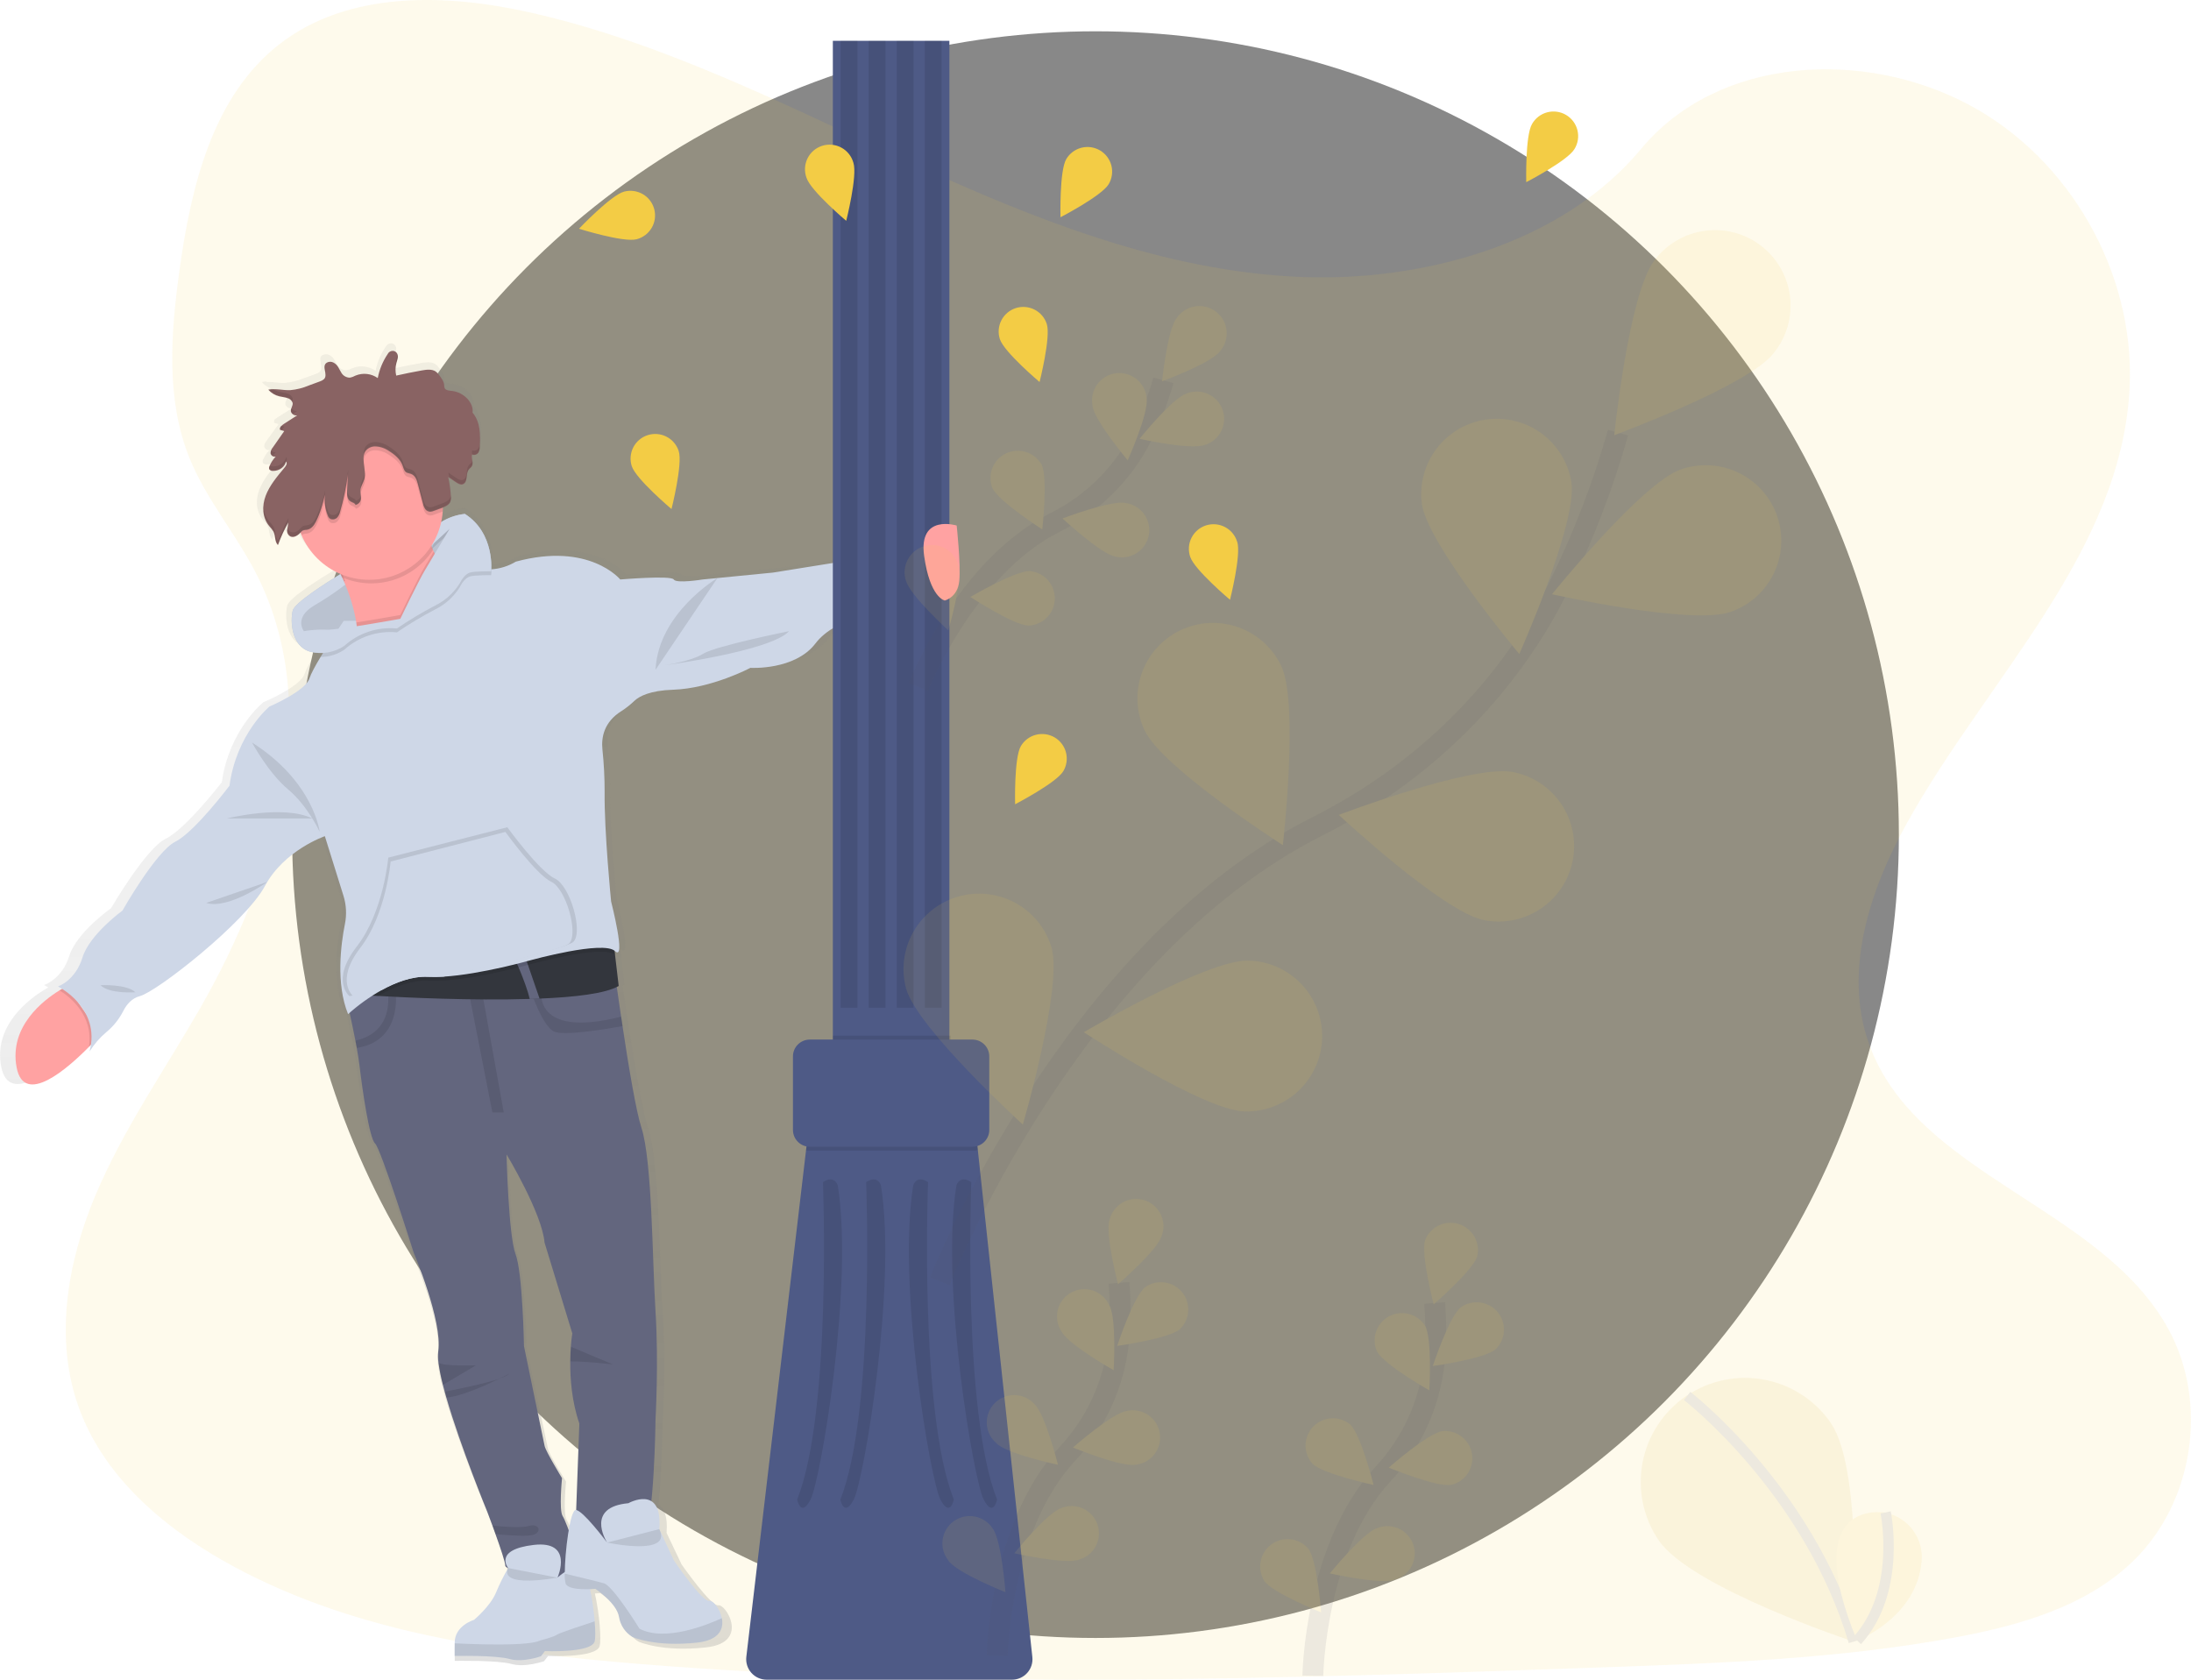 <svg width="210" height="161" viewBox="0 0 210 161" fill="none" xmlns="http://www.w3.org/2000/svg">
<circle cx="105" cy="80" r="77" fill="#888888"/>
<g clip-path="url(#clip0_772_237)">
<path opacity="0.1" d="M124.656 26.545C111.598 26.009 99.161 21.031 87.285 15.584C75.409 10.137 63.638 4.101 50.899 1.215C42.701 -0.641 33.327 -0.902 26.716 4.287C20.36 9.283 18.306 17.905 17.202 25.906C16.371 31.925 15.883 38.261 18.159 43.895C19.739 47.807 22.545 51.097 24.486 54.844C31.239 67.883 26.465 83.961 19.149 96.694C15.719 102.665 11.735 108.364 9.085 114.722C6.436 121.079 5.212 128.364 7.53 134.848C9.826 141.276 15.3 146.105 21.23 149.501C33.273 156.399 47.459 158.365 61.302 159.491C91.934 161.965 122.731 160.901 153.446 159.822C164.811 159.419 176.229 159.016 187.41 156.945C193.621 155.793 200.031 153.963 204.538 149.546C210.262 143.939 211.681 134.437 207.845 127.415C201.413 115.622 183.633 112.693 179.132 100.036C176.658 93.07 179.199 85.311 182.796 78.85C190.51 64.991 203.443 52.831 204.123 36.99C204.591 26.111 198.374 15.213 188.762 10.066C178.688 4.67 164.716 5.348 157.287 14.28C149.636 23.479 136.187 27.018 124.656 26.545Z" fill="#F3CC45"/>
<path d="M85.929 52.686L75.179 54.368L69.671 54.892L68.202 55.033C68.202 55.033 65.579 55.448 65.323 55.033C65.067 54.618 60.013 55.033 60.013 55.033C60.013 55.033 56.942 51.379 49.646 53.309C48.909 53.744 48.079 53.998 47.225 54.05C47.224 54.035 47.224 54.02 47.225 54.006C47.251 53.166 47.146 50.269 44.586 48.684C43.858 48.759 43.151 48.975 42.506 49.32L42.447 49.352L42.274 49.453L42.251 49.477C42.327 49.146 42.378 48.809 42.405 48.47C42.405 48.343 42.405 48.216 42.419 48.089C42.712 48.008 42.97 47.829 43.147 47.582C43.22 47.435 43.252 47.271 43.238 47.108C43.238 47.05 43.238 46.989 43.238 46.931C43.237 46.918 43.237 46.905 43.238 46.893C43.238 46.893 43.238 46.893 43.238 46.905C43.196 46.308 43.108 45.715 42.976 45.132L43.767 45.656C43.956 45.781 44.194 45.914 44.42 45.843C44.493 45.817 44.559 45.775 44.612 45.719C44.665 45.664 44.705 45.596 44.727 45.523C44.868 45.14 44.765 44.683 45.064 44.367C45.135 44.292 45.223 44.232 45.284 44.153C45.366 44.045 45.406 43.911 45.395 43.776C45.396 43.698 45.389 43.62 45.377 43.543V43.559C45.324 43.361 45.316 43.155 45.352 42.954C45.458 42.995 45.574 43.001 45.683 42.971C45.792 42.941 45.889 42.877 45.958 42.787C46.066 42.617 46.12 42.418 46.111 42.217C46.129 41.877 46.143 41.528 46.135 41.182C46.136 41.175 46.136 41.168 46.135 41.161C46.115 40.342 45.96 39.534 45.395 38.879C45.542 37.94 44.519 36.917 43.377 36.788C43.097 36.758 42.752 36.742 42.627 36.53C42.584 36.43 42.566 36.321 42.572 36.212C42.544 35.855 42.298 35.539 42.062 35.239C41.966 35.108 41.85 34.992 41.719 34.897C41.343 34.655 40.811 34.719 40.347 34.802C39.497 34.951 38.652 35.117 37.813 35.301C37.712 34.896 37.718 34.471 37.831 34.069C37.909 33.867 37.956 33.655 37.972 33.44C37.976 33.372 37.968 33.304 37.95 33.239V33.265C37.938 33.231 37.925 33.198 37.909 33.166C37.869 33.093 37.811 33.03 37.741 32.984C37.67 32.938 37.59 32.911 37.506 32.904C37.396 32.901 37.288 32.929 37.194 32.985C37.101 33.042 37.025 33.124 36.977 33.222C36.497 33.92 36.164 34.709 35.999 35.539C35.679 35.316 35.308 35.176 34.92 35.133C34.532 35.089 34.139 35.143 33.777 35.289C33.595 35.387 33.398 35.455 33.194 35.491C33.025 35.491 32.858 35.447 32.71 35.364C32.562 35.28 32.439 35.159 32.353 35.013C32.121 34.669 32.018 34.258 31.57 34.03C31.47 33.979 31.359 33.953 31.247 33.953C31.135 33.953 31.024 33.979 30.924 34.03C30.872 34.058 30.826 34.095 30.788 34.141C30.751 34.187 30.723 34.24 30.706 34.296C30.707 34.286 30.707 34.276 30.706 34.266C30.703 34.295 30.703 34.325 30.706 34.355C30.706 34.367 30.706 34.379 30.706 34.391C30.706 34.403 30.706 34.421 30.706 34.435C30.69 34.824 30.963 35.328 30.654 35.634C30.53 35.737 30.386 35.813 30.23 35.857L29.133 36.25C28.547 36.493 27.927 36.645 27.295 36.702C26.72 36.722 26.139 36.595 25.572 36.609C25.545 36.595 25.519 36.58 25.495 36.562C25.368 36.569 25.242 36.584 25.118 36.607C25.13 36.623 25.143 36.637 25.158 36.651H25.118C25.407 36.972 25.788 37.196 26.209 37.292C26.469 37.356 26.744 37.376 26.996 37.457C27.248 37.538 27.488 37.699 27.533 37.92C27.537 38.106 27.493 38.289 27.404 38.452L27.393 38.436C27.367 38.508 27.354 38.583 27.355 38.66C27.35 38.696 27.35 38.732 27.355 38.768C27.399 38.895 27.488 39.002 27.605 39.068C27.722 39.134 27.859 39.156 27.991 39.129L26.693 39.945C26.597 40.003 26.506 40.07 26.423 40.146L26.387 40.136C26.35 40.172 26.321 40.216 26.301 40.263C26.282 40.311 26.273 40.363 26.274 40.414C26.27 40.454 26.274 40.494 26.288 40.531L26.706 40.65L25.566 42.225C25.496 42.317 25.435 42.414 25.384 42.517L25.372 42.497C25.346 42.561 25.332 42.63 25.331 42.699C25.327 42.733 25.327 42.767 25.331 42.801C25.341 42.858 25.363 42.912 25.395 42.959C25.428 43.007 25.47 43.047 25.519 43.077C25.568 43.107 25.623 43.126 25.68 43.133C25.737 43.14 25.795 43.135 25.85 43.118C25.6 43.368 25.399 43.662 25.257 43.986L25.239 43.974L25.221 44.016C25.192 44.079 25.178 44.148 25.178 44.218C25.17 44.27 25.18 44.325 25.208 44.371C25.26 44.424 25.323 44.465 25.393 44.489C25.463 44.513 25.538 44.52 25.612 44.51C26.217 44.51 26.78 44.097 26.875 43.603C27.061 43.804 26.861 44.044 26.685 44.252C25.971 45.086 25.245 45.934 24.869 46.907C24.738 47.24 24.657 47.592 24.631 47.95C24.631 47.95 24.631 47.934 24.631 47.926C24.631 47.952 24.631 47.978 24.631 48.005C24.581 48.673 24.792 49.334 25.221 49.85C25.379 50.01 25.521 50.187 25.644 50.376C25.87 50.795 25.741 51.333 26.092 51.687C26.375 50.933 26.718 50.203 27.117 49.503C27.111 49.693 27.082 49.881 27.032 50.063V50.047C27.032 50.096 27.016 50.142 27.012 50.188C27.01 50.223 27.01 50.257 27.012 50.291C27.003 50.413 27.032 50.534 27.096 50.637C27.161 50.741 27.256 50.821 27.369 50.867C27.726 50.994 28.096 50.736 28.338 50.478C28.372 50.567 28.406 50.654 28.445 50.74C29.196 52.408 30.553 53.729 32.242 54.437L32.274 54.503C30.912 55.309 27.747 57.269 27.541 58.021C27.276 58.98 27.371 61.502 29.268 62.013C29.678 62.125 30.104 62.17 30.529 62.146C30.448 62.273 30.369 62.402 30.293 62.527C29.768 63.377 29.328 64.165 29.195 64.588C28.812 65.823 25.229 67.317 25.229 67.317C25.229 67.317 21.964 69.936 21.262 74.972C21.262 74.972 17.806 79.457 15.887 80.391C13.968 81.326 10.641 87.055 10.641 87.055C10.641 87.055 7.346 89.364 6.646 91.614C5.946 93.864 4.225 94.418 4.225 94.418C4.225 94.418 4.382 94.495 4.628 94.648C4.55 94.69 4.467 94.738 4.374 94.795C2.809 95.725 -0.648 98.274 0.117 102.248C0.86 106.076 5.193 102.351 7.3 100.268L7.489 100.079C7.457 100.293 7.413 100.506 7.356 100.715C7.812 100.005 8.377 99.371 9.031 98.838C9.735 98.27 10.312 97.563 10.728 96.761C11.047 96.156 11.557 95.552 12.342 95.351C14.069 94.915 22.834 88.189 24.756 84.7C26.679 81.211 30.706 79.865 30.706 79.865L32.555 85.637C32.837 86.519 32.886 87.459 32.698 88.367C32.294 90.333 31.788 94.132 33.011 97.087C33.011 97.087 33.067 97.035 33.17 96.948C33.337 97.698 33.551 98.683 33.745 99.651C33.791 99.889 33.836 100.127 33.878 100.361C34.001 101.019 34.104 101.638 34.163 102.131C34.419 104.251 35.123 109.109 35.698 109.607C36.273 110.105 39.532 120.195 39.532 120.195C39.532 120.195 42.411 126.798 41.965 129.725C41.924 130.084 41.93 130.446 41.983 130.803C42.082 131.531 42.229 132.252 42.423 132.961C42.479 133.174 42.536 133.392 42.6 133.613C42.653 133.805 42.709 134 42.766 134.196C44.16 138.919 46.827 145.235 46.827 145.235C46.827 145.235 47.049 145.809 47.338 146.576C47.433 146.834 47.54 147.114 47.642 147.402C48.117 148.692 48.617 150.138 48.617 150.466C48.617 150.541 48.718 150.623 48.894 150.708C48.437 151.467 48.032 152.255 47.683 153.069C47.122 154.391 45.508 155.7 45.508 155.7C45.508 155.7 43.587 156.244 43.587 157.916V159.193C43.587 159.193 47.667 159.114 49.011 159.489C50.354 159.864 52.146 159.223 52.146 159.223L52.529 158.728C52.529 158.728 57.184 158.929 57.472 157.775C57.557 157.436 57.553 156.715 57.485 155.855C57.397 154.806 57.242 153.764 57.02 152.735C57.327 152.723 57.537 152.702 57.537 152.702C57.537 152.702 59.666 154.072 59.888 155.428C59.956 155.826 60.11 156.205 60.339 156.539C60.568 156.872 60.867 157.151 61.215 157.358C61.215 157.358 63.425 158.365 67.662 157.904C69.881 157.668 70.299 156.54 70.095 155.537C69.909 154.618 69.199 153.804 68.862 153.871C68.16 154.012 65.327 149.947 65.327 149.947L63.889 146.925C64.018 145.313 63.638 144.55 63.106 144.226C63.471 140.827 63.519 136.272 63.519 136.272C63.519 136.272 63.84 130.791 63.519 125.87C63.199 120.948 63.199 111.295 62.107 108.056C61.603 106.549 60.872 102.329 60.239 98.247C60.19 97.941 60.142 97.643 60.097 97.335C59.944 96.342 59.801 95.371 59.668 94.46C59.73 94.43 59.795 94.4 59.851 94.368L59.508 91.378L59.46 90.965C59.472 90.977 59.488 90.985 59.5 90.995C60.652 92.053 59.117 86.199 59.117 86.199C59.117 86.199 58.425 79.467 58.471 75.595C58.476 74.217 58.402 72.841 58.251 71.471C58.134 70.319 58.407 68.822 60.15 67.769C60.608 67.48 61.038 67.149 61.433 66.779C61.919 66.338 62.981 65.772 65.267 65.706C69.1 65.583 72.934 63.589 72.934 63.589C72.934 63.589 77.35 63.838 79.39 61.222C81.43 58.605 86.557 57.984 86.557 57.984L85.929 52.686ZM6.878 96.882L6.311 96.088C6.522 96.336 6.711 96.602 6.878 96.882ZM55.134 129.284C55.102 129.687 55.078 130.161 55.074 130.694C55.057 132.362 55.223 134.586 55.975 136.712L55.655 145.082H55.628C55.358 145.053 55.106 145.908 54.91 147.034C54.75 146.569 54.552 146.118 54.317 145.686C53.934 145.126 54.254 142.014 54.254 142.014C54.254 142.014 52.652 139.459 52.527 138.897C52.402 138.335 50.477 129.242 50.477 129.242C50.477 129.242 50.35 122.143 49.646 120.338C48.942 118.533 48.75 110.683 48.75 110.683C48.75 110.683 52.269 116.349 52.527 119.216L55.277 127.999C55.277 127.999 55.193 128.478 55.134 129.284Z" fill="url(#paint0_linear_772_237)"/>
<path d="M62.831 136.013C62.831 136.013 62.726 145.978 61.675 147.334C60.624 148.69 55.126 147.396 55.126 147.396L55.529 136.444C54.801 134.341 54.64 132.137 54.658 130.485C54.658 129.957 54.684 129.478 54.714 129.089C54.773 128.283 54.854 127.808 54.854 127.808L52.196 119.109C51.948 116.269 48.55 110.648 48.55 110.648C48.55 110.648 48.736 118.422 49.416 120.211C50.096 122 50.223 129.032 50.223 129.032C50.223 129.032 52.077 138.041 52.2 138.597C52.324 139.153 53.869 141.681 53.869 141.681C53.869 141.681 53.56 144.765 53.931 145.321C54.303 145.877 55.846 150.196 55.475 150.998C55.104 151.8 48.431 150.688 48.431 150.072C48.431 149.747 47.947 148.313 47.489 147.036L47.195 146.218C46.916 145.458 46.7 144.89 46.7 144.89C46.7 144.89 44.126 138.633 42.78 133.954C42.724 133.752 42.671 133.567 42.619 133.38C42.558 133.158 42.502 132.943 42.449 132.731C42.263 132.029 42.12 131.316 42.023 130.596C41.973 130.242 41.967 129.883 42.005 129.528C42.437 126.627 39.657 120.088 39.657 120.088C39.657 120.088 36.505 110.093 35.948 109.599C35.391 109.105 34.712 104.295 34.465 102.196C34.409 101.704 34.31 101.092 34.191 100.441C34.151 100.21 34.106 99.974 34.062 99.736C33.684 97.792 33.221 95.78 33.221 95.78L40.151 91.213L58.38 89.239C58.38 89.239 58.889 93.139 59.529 97.438C59.573 97.736 59.619 98.042 59.666 98.342C60.271 102.383 60.983 106.565 61.469 108.056C62.519 111.265 62.519 120.828 62.829 125.701C63.14 130.574 62.831 136.013 62.831 136.013Z" fill="#63667E"/>
<path opacity="0.1" d="M44.901 94.938L47.195 106.632H48.284L46.105 94.531L44.901 94.938Z" fill="black"/>
<path opacity="0.1" d="M34.199 100.443C34.159 100.212 34.114 99.976 34.07 99.738C35.137 99.521 37.552 98.632 37.177 95.071H37.917C37.917 95.071 38.62 99.762 34.199 100.443Z" fill="black"/>
<path opacity="0.1" d="M59.674 98.35C58.29 98.604 53.964 99.347 53.058 98.856C51.978 98.27 50.911 95.093 50.911 95.093L51.9 94.938C51.9 94.938 51.028 99.597 59.536 97.446C59.581 97.744 59.627 98.046 59.674 98.35Z" fill="black"/>
<path d="M59.3 94.507C58.054 95.23 55.126 95.578 51.718 95.715C51.407 95.727 51.095 95.739 50.776 95.748C45.252 95.921 38.801 95.609 36.231 95.461C35.506 95.421 35.091 95.393 35.091 95.393L37.346 93.836L41.055 92.478L48.855 90.951L58.85 90.673L58.951 91.529L59.3 94.507Z" fill="#33363D"/>
<path d="M51.718 95.723C51.407 95.735 51.095 95.748 50.776 95.756C50.385 94.1 49.15 91.453 49.15 91.453L50.199 91.314L51.718 95.723Z" fill="#63667E"/>
<path d="M9.632 99.158C9.632 99.158 9.196 99.662 8.527 100.342C6.493 102.407 2.306 106.096 1.592 102.305C0.851 98.374 4.191 95.858 5.702 94.928C6.13 94.664 6.41 94.525 6.41 94.525L9.632 99.158Z" fill="#FFA2A2"/>
<path d="M47.08 54.759C47.08 54.759 44.717 53.279 44.277 53.418C43.837 53.557 44.277 55.543 44.277 55.543C43.707 56.628 42.806 57.505 41.705 58.045C40.442 58.704 39.219 59.437 38.043 60.24C37.132 60.152 36.213 60.254 35.344 60.541C34.475 60.828 33.676 61.293 32.998 61.907C32.525 62.225 31.988 62.439 31.425 62.535C30.862 62.631 30.285 62.606 29.732 62.462C27.9 61.955 27.809 59.457 28.063 58.508C28.265 57.763 31.32 55.829 32.635 55.023C32.998 54.801 33.228 54.666 33.228 54.666C33.228 54.666 39.164 54.465 40.504 51.937C40.916 51.156 41.531 50.499 42.284 50.035L42.318 50.017L42.487 49.916L42.542 49.886C43.166 49.543 43.852 49.328 44.56 49.254C47.459 51.103 47.08 54.759 47.08 54.759Z" fill="#CED7E7"/>
<path opacity="0.1" d="M47.08 54.759C47.08 54.759 44.717 53.279 44.277 53.418C43.837 53.557 44.277 55.543 44.277 55.543C43.707 56.628 42.806 57.505 41.705 58.045C40.442 58.704 39.219 59.437 38.043 60.24C37.132 60.152 36.213 60.254 35.344 60.541C34.475 60.828 33.676 61.293 32.998 61.907C32.525 62.225 31.988 62.439 31.425 62.535C30.862 62.631 30.285 62.606 29.732 62.462C27.9 61.955 27.809 59.457 28.063 58.508C28.265 57.763 31.32 55.829 32.635 55.023C32.998 54.801 33.228 54.666 33.228 54.666C33.228 54.666 39.164 54.465 40.504 51.937C40.916 51.156 41.531 50.499 42.284 50.035L42.318 50.017L42.487 49.916L42.542 49.886C43.166 49.543 43.852 49.328 44.56 49.254C47.459 51.103 47.08 54.759 47.08 54.759Z" fill="black"/>
<path opacity="0.1" d="M58.951 91.537C57.84 90.488 50.919 92.399 50.919 92.399C50.919 92.399 46.154 93.765 42.518 93.987C42.023 94.02 41.526 94.026 41.031 94.005C39.503 93.926 37.911 94.543 36.576 95.282L36.239 95.484C35.514 95.443 35.099 95.415 35.099 95.415L37.355 93.858L41.063 92.5L48.863 90.973L58.859 90.695L58.951 91.537Z" fill="black"/>
<path opacity="0.1" d="M8.527 100.342C8.989 97.268 6.6 95.482 5.702 94.928C6.13 94.664 6.41 94.525 6.41 94.525L9.638 99.158C9.638 99.158 9.196 99.662 8.527 100.342Z" fill="black"/>
<path d="M85.084 58.462C85.084 58.462 80.139 59.066 78.163 61.669C76.188 64.272 71.921 64.014 71.921 64.014C71.921 64.014 68.212 65.988 64.506 66.111C62.305 66.183 61.278 66.735 60.81 67.172C60.429 67.538 60.014 67.867 59.571 68.153C57.888 69.197 57.624 70.677 57.739 71.82C57.883 73.177 57.954 74.54 57.951 75.905C57.906 79.733 58.574 86.408 58.574 86.408C58.574 86.408 60.057 92.208 58.943 91.161C57.83 90.113 50.911 92.023 50.911 92.023C50.911 92.023 46.145 93.389 42.51 93.612C42.015 93.644 41.518 93.65 41.023 93.628C39.495 93.55 37.903 94.166 36.568 94.907C35.418 95.555 34.343 96.326 33.362 97.206C32.179 94.279 32.672 90.514 33.059 88.568C33.24 87.669 33.193 86.74 32.922 85.865L31.136 80.147C31.136 80.147 27.244 81.473 25.39 84.928C23.536 88.383 15.07 95.046 13.399 95.48C12.634 95.681 12.142 96.275 11.834 96.868C11.437 97.659 10.879 98.361 10.197 98.926C9.565 99.458 9.02 100.085 8.583 100.786C9.697 96.59 5.557 94.553 5.557 94.553C5.557 94.553 7.223 93.997 7.903 91.781C8.583 89.565 11.737 87.279 11.737 87.279C11.737 87.279 14.951 81.602 16.805 80.675C18.659 79.749 21.996 75.309 21.996 75.309C22.674 70.311 25.83 67.72 25.83 67.72C25.83 67.72 29.292 66.24 29.663 65.017C29.793 64.598 30.216 63.818 30.723 62.976C31.195 62.182 31.731 61.338 32.165 60.68C32.599 60.021 32.94 59.513 32.94 59.513L38.489 59.461L39.497 59.451L42.453 53.895C42.453 53.895 43.504 52.847 45.326 54.08C45.85 54.429 46.473 54.6 47.102 54.568C47.928 54.514 48.728 54.263 49.436 53.835C56.482 51.921 59.448 55.543 59.448 55.543C59.448 55.543 64.328 55.13 64.575 55.543C64.821 55.956 67.355 55.543 67.355 55.543L74.092 54.882L84.475 53.218L85.084 58.462Z" fill="#CED7E7"/>
<path d="M44.545 56.611L41.394 61.792C41.394 61.792 32.805 68.024 34.042 63.149C34.242 62.329 34.313 61.483 34.254 60.641C34.235 60.313 34.197 59.985 34.149 59.66C33.925 58.316 33.529 57.006 32.97 55.762C32.908 55.613 32.843 55.47 32.769 55.329C32.672 55.128 32.577 54.926 32.482 54.737C32.084 53.933 31.632 53.157 31.128 52.414C31.128 52.414 40.46 44.826 40.768 49.576C40.836 50.649 41.081 51.703 41.495 52.696L41.567 52.864C42.087 54.035 42.834 55.091 43.765 55.972C44.008 56.204 44.269 56.418 44.545 56.611Z" fill="#FFA2A2"/>
<path d="M32.064 61.423L33.517 65.74L39.427 66.697L42.816 62.974C42.816 62.974 44.763 60.198 44.886 60.136C45.01 60.073 45.318 57.422 45.318 57.422L45.681 55.923L43.395 55.156L40.181 58.641L38.868 59.447L37.409 59.801L32.567 61.212L32.064 61.423Z" fill="#CED7E7"/>
<path opacity="0.1" d="M47.08 55.13C47.08 55.13 45.465 55.114 45.036 55.253C44.606 55.392 44.277 55.911 44.277 55.911C43.708 56.998 42.807 57.875 41.705 58.416C40.442 59.075 39.219 59.808 38.043 60.611C37.132 60.522 36.213 60.624 35.344 60.911C34.475 61.198 33.676 61.663 32.998 62.277C32.322 62.73 31.527 62.973 30.712 62.974C31.185 62.181 31.721 61.336 32.155 60.678C34.149 60.46 38.367 59.689 38.367 59.689L38.478 59.459C38.87 58.653 40.195 55.932 40.684 55.11C41.253 54.151 43.036 51.155 43.093 51.061L41.342 52.66L42.278 50.408L42.312 50.39L42.481 50.289L42.536 50.259C43.159 49.916 43.846 49.701 44.553 49.626C46.763 51.036 47.078 53.474 47.102 54.572C47.105 54.758 47.098 54.944 47.08 55.13Z" fill="black"/>
<path opacity="0.1" d="M32.629 54.654L33.087 55.662C33.087 55.662 33.049 55.694 32.968 55.754C32.906 55.605 32.841 55.462 32.767 55.321C32.67 55.12 32.575 54.918 32.48 54.729C32.528 54.701 32.573 54.67 32.617 54.646L32.629 54.654Z" fill="black"/>
<path opacity="0.1" d="M43.773 55.972C43.217 56.684 42.511 57.265 41.705 57.674C40.441 58.334 39.219 59.068 38.043 59.872C36.731 59.742 35.41 60.011 34.254 60.641C34.235 60.313 34.197 59.985 34.149 59.66C36.134 59.354 38.367 58.945 38.367 58.945C38.367 58.945 40.107 55.337 40.684 54.366C40.886 54.04 41.216 53.47 41.575 52.864C42.095 54.035 42.842 55.091 43.773 55.972Z" fill="black"/>
<path d="M47.08 54.759C47.08 54.759 45.465 54.743 45.034 54.882C44.602 55.021 44.277 55.543 44.277 55.543C43.707 56.628 42.806 57.505 41.705 58.045C40.442 58.704 39.219 59.437 38.043 60.24C37.132 60.152 36.213 60.254 35.344 60.541C34.475 60.828 33.676 61.293 32.998 61.907C32.525 62.225 31.988 62.439 31.425 62.535C30.862 62.631 30.285 62.606 29.732 62.462C27.9 61.955 27.809 59.457 28.063 58.508C28.265 57.763 31.32 55.829 32.635 55.023L33.093 56.04C32.139 56.771 31.14 57.44 30.101 58.045C28.13 59.223 29.127 60.496 29.127 60.496C29.836 60.374 30.556 60.326 31.275 60.355C32.296 60.424 38.367 59.314 38.367 59.314C38.367 59.314 40.107 55.704 40.684 54.735C41.261 53.766 43.036 50.781 43.093 50.686L41.342 52.297L42.278 50.045L42.312 50.027L42.481 49.926L42.536 49.896C43.159 49.553 43.846 49.338 44.553 49.264C47.459 51.103 47.08 54.759 47.08 54.759Z" fill="#CED7E7"/>
<path opacity="0.1" d="M41.503 52.7C40.595 54.101 39.219 55.134 37.619 55.616C36.019 56.097 34.3 55.996 32.769 55.329C32.302 54.315 31.754 53.34 31.128 52.414C31.128 52.414 40.46 44.826 40.768 49.576C40.838 50.651 41.086 51.707 41.503 52.7Z" fill="black"/>
<path d="M42.453 48.508C42.453 48.684 42.447 48.858 42.435 49.028C42.302 50.871 41.451 52.588 40.063 53.81C38.675 55.032 36.863 55.662 35.015 55.563C33.167 55.465 31.432 54.646 30.183 53.283C28.933 51.921 28.27 50.123 28.334 48.277C28.398 46.431 29.186 44.683 30.528 43.411C31.869 42.138 33.657 41.443 35.507 41.473C37.358 41.503 39.122 42.257 40.421 43.573C41.72 44.889 42.449 46.661 42.453 48.508Z" fill="#FFA2A2"/>
<path opacity="0.1" d="M24.155 71.171C24.155 71.171 25.707 74.07 27.615 75.665C29.524 77.261 30.642 79.739 30.642 79.739C30.642 79.739 30.087 74.934 24.155 71.171Z" fill="black"/>
<path opacity="0.1" d="M21.744 78.451C21.744 78.451 27.192 77.094 29.934 78.451H21.744Z" fill="black"/>
<path opacity="0.1" d="M19.767 86.543L25.628 84.529C25.628 84.529 21.873 87.212 19.767 86.543Z" fill="black"/>
<path opacity="0.1" d="M9.632 94.43C9.632 94.43 12.166 94.307 12.969 95.109C12.969 95.109 10.498 95.294 9.632 94.43Z" fill="black"/>
<path opacity="0.1" d="M68.765 55.402C68.765 55.402 63.084 58.77 62.831 64.199L68.765 55.402Z" fill="black"/>
<path opacity="0.1" d="M75.629 60.496C75.629 60.496 68.584 61.917 67.409 62.656C66.235 63.395 63.703 63.766 63.703 63.766C63.703 63.766 73.898 62.41 75.629 60.496Z" fill="black"/>
<path opacity="0.1" d="M54.962 90.272C54.45 90.804 48.125 92.303 42.471 93.556C41.958 93.59 41.444 93.596 40.93 93.574C39.346 93.493 37.702 94.128 36.309 94.889C34.602 95.252 33.499 95.48 33.499 95.48C33.499 95.48 31.641 94.017 34.203 90.715C36.765 87.414 37.215 82.204 37.215 82.204L48.623 79.291C48.623 79.291 51.7 83.522 53.173 84.201C54.646 84.879 55.911 89.293 54.962 90.272Z" fill="black"/>
<path d="M54.559 90.419C54.063 90.939 47.963 92.393 42.512 93.612C42.017 93.644 41.52 93.65 41.025 93.628C39.497 93.55 37.905 94.166 36.57 94.907C34.923 95.258 33.858 95.48 33.858 95.48C33.858 95.48 32.066 94.059 34.538 90.846C37.01 87.633 37.441 82.577 37.441 82.577L48.441 79.74C48.441 79.74 51.407 83.85 52.828 84.511C54.248 85.171 55.467 89.47 54.559 90.419Z" fill="#CED7E7"/>
<path opacity="0.1" d="M45.629 130.862L42.453 132.739C42.267 132.037 42.124 131.324 42.028 130.604C42.489 130.989 45.629 130.862 45.629 130.862Z" fill="black"/>
<path opacity="0.1" d="M42.627 133.388C43.748 133.174 46.412 132.642 47.873 132.143C46.549 132.787 44.154 133.865 42.794 133.956C42.732 133.768 42.679 133.575 42.627 133.388Z" fill="black"/>
<path opacity="0.1" d="M48.809 131.667C48.692 131.81 48.349 131.972 47.875 132.135C48.441 131.869 48.809 131.667 48.809 131.667Z" fill="black"/>
<path opacity="0.1" d="M50.725 147.179C49.826 147.253 48.363 147.132 47.497 147.044L47.203 146.226C48.129 146.325 49.967 146.48 50.725 146.254C51.761 145.948 52.071 147.072 50.725 147.179Z" fill="black"/>
<path opacity="0.1" d="M58.766 130.783C58.617 130.763 56.215 130.493 54.67 130.485C54.67 129.957 54.696 129.478 54.727 129.089C55.792 129.538 58.606 130.729 58.766 130.783Z" fill="black"/>
<path d="M56.998 157.314C56.72 158.46 52.225 158.258 52.225 158.258L51.853 158.75C51.853 158.75 50.124 159.382 48.827 159.012C47.529 158.641 43.581 158.72 43.581 158.72V157.453C43.581 155.803 45.435 155.263 45.435 155.263C45.435 155.263 46.995 153.968 47.536 152.656C47.873 151.844 48.264 151.056 48.708 150.297C48.708 150.297 47.257 148.539 51.149 148.081C54.983 147.638 53.48 151.113 53.437 151.21C53.5 151.153 54.938 149.862 55.737 150.269C56.314 150.565 56.837 153.369 57 155.4C57.075 156.262 57.079 156.977 56.998 157.314Z" fill="#CED7E7"/>
<path opacity="0.1" d="M56.998 157.314C56.72 158.46 52.225 158.258 52.225 158.258L51.853 158.75C51.853 158.75 50.124 159.382 48.827 159.012C47.529 158.641 43.581 158.72 43.581 158.72V157.511C45.958 157.628 50.715 157.785 51.785 157.235C51.785 157.235 53.066 156.911 53.361 156.695C53.609 156.512 56.219 155.66 56.992 155.408C57.075 156.262 57.079 156.977 56.998 157.314Z" fill="black"/>
<path d="M66.838 157.44C62.745 157.888 60.612 156.899 60.612 156.899C60.273 156.691 59.983 156.413 59.762 156.083C59.541 155.753 59.394 155.379 59.331 154.987C59.115 153.645 57.059 152.289 57.059 152.289C57.059 152.289 54.527 152.535 54.216 151.794C54.141 151.479 54.113 151.156 54.131 150.833C54.131 148.845 54.63 144.669 55.205 144.729C55.883 144.804 57.979 147.576 58.189 147.854C58.005 147.555 56.181 144.451 60.227 144.083C60.227 144.083 63.531 142.217 63.193 146.566L64.583 149.558C64.583 149.558 67.319 153.587 67.996 153.446C68.321 153.379 69.005 154.185 69.187 155.096C69.383 156.089 68.977 157.207 66.838 157.44Z" fill="#CED7E7"/>
<path opacity="0.1" d="M42.453 48.508C42.453 48.684 42.447 48.858 42.435 49.028L42.264 49.093L41.6 49.334C41.488 49.382 41.368 49.409 41.247 49.415C41.152 49.411 41.059 49.385 40.975 49.34C40.892 49.295 40.82 49.232 40.764 49.155C40.669 49.009 40.6 48.847 40.563 48.678L40.06 46.75C39.959 46.367 39.804 45.926 39.374 45.783C39.249 45.755 39.125 45.719 39.005 45.674C38.737 45.547 38.68 45.249 38.589 44.999C38.388 44.417 37.849 43.952 37.266 43.589C36.872 43.313 36.403 43.163 35.922 43.158C35.664 43.162 35.415 43.251 35.214 43.412C34.792 43.768 34.851 44.25 34.901 44.757C34.952 45.265 35.087 45.807 34.938 46.315C34.837 46.645 34.621 46.953 34.582 47.296C34.55 47.572 34.641 47.852 34.625 48.127C34.622 48.277 34.568 48.42 34.473 48.535C34.378 48.65 34.246 48.729 34.1 48.76C34.074 48.593 33.83 48.538 33.666 48.448C33.297 48.246 33.277 47.807 33.293 47.441C33.321 46.893 33.348 46.343 33.374 45.795C33.211 47.02 32.958 48.232 32.617 49.421C32.575 49.627 32.479 49.819 32.339 49.977C32.256 50.059 32.151 50.115 32.036 50.137C31.921 50.159 31.802 50.146 31.695 50.1C31.57 50.021 31.478 49.9 31.435 49.759C31.177 49.121 31.088 48.427 31.177 47.745C30.953 48.637 30.729 49.54 30.297 50.378C30.125 50.71 29.865 51.071 29.443 51.137C29.315 51.141 29.187 51.162 29.064 51.2C29.015 51.223 28.971 51.255 28.933 51.294C28.522 50.336 28.329 49.298 28.369 48.256C28.409 47.215 28.681 46.195 29.164 45.27C29.647 44.346 30.33 43.541 31.164 42.913C31.997 42.285 32.96 41.849 33.983 41.638C35.005 41.427 36.062 41.446 37.077 41.693C38.091 41.94 39.038 42.409 39.849 43.067C40.659 43.724 41.313 44.553 41.763 45.494C42.213 46.435 42.448 47.464 42.451 48.506L42.453 48.508Z" fill="black"/>
<path d="M35.214 43.051C35.415 42.889 35.664 42.799 35.922 42.795C36.403 42.801 36.871 42.951 37.266 43.226C37.849 43.581 38.38 44.044 38.589 44.636C38.68 44.886 38.735 45.186 38.993 45.313C39.114 45.356 39.237 45.392 39.362 45.42C39.794 45.563 39.949 46.004 40.048 46.387L40.555 48.315C40.587 48.485 40.653 48.647 40.746 48.792C40.801 48.87 40.873 48.934 40.957 48.979C41.041 49.024 41.133 49.05 41.228 49.054C41.351 49.049 41.471 49.021 41.584 48.972L42.247 48.73C42.596 48.603 42.976 48.452 43.135 48.158C43.219 47.968 43.247 47.758 43.216 47.553C43.177 46.938 43.091 46.327 42.958 45.724L43.72 46.242C43.904 46.365 44.134 46.496 44.352 46.427C44.423 46.401 44.486 46.358 44.538 46.303C44.589 46.248 44.627 46.181 44.648 46.109C44.786 45.73 44.687 45.277 44.973 44.965C45.042 44.892 45.127 44.83 45.187 44.753C45.447 44.419 45.139 43.966 45.246 43.575C45.349 43.615 45.462 43.621 45.569 43.591C45.675 43.561 45.769 43.496 45.835 43.408C45.94 43.239 45.991 43.042 45.982 42.844C46.042 41.705 46.071 40.473 45.29 39.546C45.433 38.615 44.445 37.602 43.351 37.475C43.079 37.443 42.746 37.427 42.627 37.219C42.584 37.119 42.566 37.011 42.572 36.903C42.544 36.55 42.308 36.236 42.08 35.94C41.989 35.809 41.877 35.694 41.749 35.6C41.388 35.362 40.873 35.426 40.425 35.507C39.604 35.653 38.787 35.818 37.976 36.001C37.881 35.602 37.887 35.187 37.994 34.792C38.077 34.494 38.218 34.188 38.065 33.889C38.026 33.815 37.968 33.752 37.897 33.706C37.827 33.661 37.745 33.634 37.661 33.63C37.555 33.627 37.449 33.655 37.359 33.711C37.268 33.767 37.196 33.849 37.151 33.946C36.686 34.639 36.365 35.419 36.207 36.238C35.902 36.023 35.547 35.888 35.176 35.846C34.805 35.803 34.43 35.855 34.084 35.996C33.91 36.094 33.72 36.163 33.523 36.198C33.359 36.196 33.198 36.151 33.057 36.068C32.915 35.985 32.798 35.867 32.716 35.724C32.494 35.382 32.393 34.975 31.961 34.752C31.865 34.701 31.758 34.674 31.65 34.674C31.541 34.674 31.434 34.701 31.338 34.752C30.767 35.084 31.479 35.908 31.055 36.341C30.938 36.442 30.8 36.517 30.652 36.562L29.593 36.951C29.028 37.192 28.429 37.342 27.817 37.397C27.115 37.425 26.405 37.209 25.715 37.354C25.992 37.67 26.361 37.891 26.77 37.989C27.02 38.051 27.285 38.071 27.529 38.152C27.647 38.178 27.757 38.234 27.848 38.315C27.938 38.395 28.007 38.497 28.047 38.611C28.102 38.895 27.827 39.169 27.882 39.453C27.923 39.575 28.007 39.678 28.118 39.744C28.229 39.809 28.36 39.833 28.487 39.81L27.234 40.616C27.008 40.761 26.756 40.972 26.841 41.202L27.244 41.319L26.157 42.876C26.015 43.034 25.935 43.236 25.929 43.448C25.939 43.502 25.961 43.554 25.992 43.599C26.024 43.645 26.064 43.683 26.111 43.713C26.158 43.742 26.21 43.761 26.265 43.769C26.32 43.778 26.376 43.775 26.429 43.76C26.169 44.031 25.963 44.35 25.824 44.699C25.799 44.745 25.784 44.796 25.783 44.848C25.781 44.9 25.791 44.952 25.814 44.999C25.862 45.051 25.921 45.09 25.988 45.115C26.054 45.139 26.125 45.147 26.195 45.138C26.78 45.138 27.323 44.735 27.406 44.238C27.585 44.439 27.393 44.677 27.222 44.88C26.534 45.706 25.832 46.548 25.467 47.511C25.102 48.474 25.118 49.598 25.802 50.426C25.953 50.586 26.088 50.761 26.205 50.948C26.423 51.363 26.298 51.895 26.637 52.247C26.909 51.501 27.24 50.778 27.625 50.084C27.604 50.328 27.568 50.571 27.519 50.811C27.502 50.938 27.527 51.067 27.589 51.179C27.651 51.292 27.747 51.381 27.864 51.435C28.219 51.564 28.588 51.288 28.82 51.032C28.878 50.956 28.951 50.894 29.036 50.849C29.159 50.812 29.285 50.791 29.413 50.787C29.835 50.72 30.093 50.362 30.267 50.027C30.698 49.191 30.924 48.289 31.146 47.392C31.057 48.075 31.147 48.769 31.407 49.407C31.448 49.548 31.54 49.669 31.665 49.747C31.773 49.792 31.891 49.805 32.006 49.782C32.12 49.76 32.226 49.704 32.309 49.622C32.449 49.465 32.545 49.273 32.587 49.066C32.927 47.877 33.18 46.666 33.343 45.44L33.263 47.086C33.245 47.457 33.263 47.892 33.634 48.093C33.801 48.184 34.038 48.238 34.07 48.404C34.216 48.374 34.348 48.295 34.443 48.181C34.538 48.066 34.591 47.922 34.592 47.773C34.611 47.495 34.52 47.217 34.552 46.939C34.59 46.599 34.808 46.29 34.907 45.958C35.056 45.452 34.925 44.922 34.871 44.403C34.816 43.883 34.786 43.406 35.214 43.051Z" fill="#896363"/>
<path opacity="0.1" d="M66.838 157.44C62.745 157.888 60.612 156.899 60.612 156.899C60.273 156.691 59.983 156.413 59.762 156.083C59.541 155.753 59.394 155.379 59.331 154.987C59.115 153.645 57.059 152.289 57.059 152.289C57.059 152.289 54.527 152.535 54.216 151.794C54.141 151.479 54.113 151.156 54.131 150.833C55.067 151.057 57.224 151.57 57.892 151.762C58.76 152.007 61.294 156.111 61.294 156.111C63.733 157.392 67.77 155.748 69.187 155.104C69.383 156.089 68.977 157.207 66.838 157.44Z" fill="black"/>
<path opacity="0.1" d="M48.708 150.297C48.708 150.297 47.461 152.207 53.437 151.22L48.708 150.297Z" fill="black"/>
<path opacity="0.1" d="M58.191 147.854C58.191 147.854 64.494 149.221 63.194 146.566L58.191 147.854Z" fill="black"/>
<g opacity="0.1">
<path d="M27.926 39.111C27.892 39.2 27.881 39.296 27.894 39.391C27.92 39.5 27.988 39.594 28.084 39.653L28.509 39.379C28.396 39.399 28.28 39.384 28.176 39.336C28.072 39.288 27.984 39.209 27.926 39.111Z" fill="black"/>
<path d="M26.772 37.928C27.024 37.991 27.289 38.011 27.533 38.092C27.737 38.146 27.911 38.277 28.019 38.458C28.054 38.37 28.065 38.274 28.051 38.18C28.011 38.066 27.942 37.964 27.852 37.883C27.761 37.803 27.651 37.747 27.533 37.721C27.289 37.64 27.024 37.62 26.772 37.558C26.526 37.496 26.293 37.392 26.084 37.249C25.961 37.254 25.839 37.269 25.719 37.294C25.996 37.609 26.364 37.83 26.772 37.928Z" fill="black"/>
<path d="M27.656 49.653C27.27 50.347 26.938 51.07 26.665 51.816C26.328 51.464 26.451 50.932 26.233 50.517C26.117 50.329 25.982 50.155 25.83 49.995C25.486 49.574 25.287 49.053 25.263 48.51C25.207 49.178 25.41 49.843 25.83 50.366C25.982 50.525 26.117 50.7 26.233 50.887C26.451 51.302 26.328 51.832 26.665 52.187C26.922 51.489 27.228 50.811 27.583 50.158C27.627 49.993 27.652 49.823 27.656 49.653Z" fill="black"/>
<path d="M25.987 43.134C25.951 43.213 25.937 43.301 25.945 43.388C25.956 43.449 25.982 43.508 26.02 43.558C26.059 43.608 26.108 43.648 26.165 43.676C26.249 43.553 26.343 43.437 26.445 43.329C26.358 43.355 26.264 43.35 26.181 43.315C26.097 43.279 26.028 43.215 25.987 43.134Z" fill="black"/>
<path d="M37.93 35.199C37.938 35.041 37.963 34.884 38.004 34.731C38.077 34.474 38.19 34.212 38.119 33.95C38.091 34.087 38.043 34.226 38.004 34.353C37.929 34.628 37.904 34.914 37.93 35.199Z" fill="black"/>
<path d="M31.134 34.973C31.112 35.208 31.13 35.444 31.189 35.672C31.212 35.438 31.194 35.201 31.134 34.973Z" fill="black"/>
<path d="M27.428 43.806C27.337 44.296 26.792 44.697 26.217 44.707C26.09 44.717 25.964 44.678 25.864 44.598L25.846 44.639C25.821 44.684 25.807 44.735 25.805 44.787C25.802 44.839 25.812 44.891 25.834 44.939C25.882 44.99 25.942 45.029 26.009 45.053C26.076 45.077 26.147 45.085 26.217 45.076C26.455 45.072 26.688 45.006 26.893 44.884C27.012 44.737 27.133 44.592 27.252 44.449C27.315 44.377 27.373 44.3 27.426 44.219C27.43 44.206 27.433 44.191 27.436 44.177V44.187C27.479 44.133 27.501 44.065 27.5 43.995C27.498 43.926 27.473 43.859 27.428 43.806Z" fill="black"/>
<path d="M26.952 40.799C26.905 40.841 26.871 40.896 26.854 40.956C26.837 41.017 26.837 41.081 26.855 41.141L27.044 41.196L27.258 40.888L26.952 40.799Z" fill="black"/>
<path d="M45.197 44.334C45.137 44.411 45.052 44.473 44.983 44.536C44.695 44.848 44.796 45.301 44.658 45.68C44.637 45.752 44.599 45.819 44.547 45.874C44.496 45.929 44.432 45.972 44.362 45.998C44.144 46.067 43.914 45.936 43.73 45.813L42.968 45.295C42.998 45.436 43.026 45.579 43.052 45.722L43.73 46.182C43.914 46.306 44.144 46.437 44.362 46.369C44.432 46.342 44.496 46.299 44.547 46.244C44.599 46.189 44.637 46.123 44.658 46.051C44.796 45.672 44.695 45.219 44.983 44.906C45.052 44.832 45.137 44.772 45.197 44.695C45.25 44.614 45.285 44.522 45.3 44.426C45.315 44.33 45.31 44.233 45.284 44.139C45.27 44.21 45.241 44.277 45.197 44.334Z" fill="black"/>
<path d="M43.222 47.463C43.214 47.555 43.187 47.644 43.145 47.727C42.986 48.021 42.606 48.172 42.255 48.299L41.594 48.541C41.481 48.589 41.361 48.617 41.239 48.623C41.144 48.619 41.051 48.593 40.967 48.548C40.884 48.502 40.812 48.439 40.756 48.361C40.66 48.216 40.592 48.054 40.555 47.884L40.05 45.956C39.949 45.573 39.796 45.132 39.364 44.989C39.239 44.961 39.116 44.925 38.995 44.882C38.727 44.753 38.67 44.455 38.591 44.205C38.39 43.621 37.851 43.158 37.268 42.795C36.873 42.521 36.405 42.37 35.924 42.364C35.666 42.368 35.417 42.458 35.216 42.62C34.879 42.904 34.849 43.269 34.875 43.663C34.883 43.534 34.917 43.407 34.975 43.291C35.034 43.175 35.116 43.072 35.216 42.989C35.418 42.828 35.666 42.739 35.924 42.733C36.405 42.741 36.872 42.891 37.268 43.164C37.851 43.52 38.382 43.984 38.591 44.574C38.68 44.824 38.737 45.122 38.995 45.251C39.116 45.294 39.239 45.33 39.364 45.358C39.796 45.501 39.949 45.942 40.05 46.325L40.555 48.251C40.591 48.421 40.66 48.583 40.756 48.728C40.811 48.806 40.883 48.87 40.967 48.916C41.05 48.962 41.143 48.988 41.239 48.992C41.361 48.984 41.481 48.956 41.594 48.909L42.251 48.672C42.602 48.545 42.982 48.394 43.141 48.099C43.225 47.91 43.253 47.7 43.222 47.495C43.224 47.491 43.224 47.479 43.222 47.463Z" fill="black"/>
<path d="M45.992 42.427C46.001 42.625 45.95 42.822 45.845 42.991C45.779 43.079 45.685 43.144 45.579 43.174C45.472 43.204 45.359 43.198 45.256 43.158C45.227 43.291 45.227 43.428 45.256 43.561V43.532C45.359 43.573 45.472 43.579 45.579 43.548C45.685 43.518 45.779 43.454 45.845 43.365C45.949 43.196 46.001 43 45.992 42.801C46.01 42.473 46.024 42.136 46.016 41.804C46.012 42.008 46.002 42.225 45.992 42.427Z" fill="black"/>
<path d="M31.177 46.955C30.988 47.865 30.692 48.749 30.297 49.59C30.123 49.925 29.865 50.283 29.441 50.349C29.314 50.355 29.187 50.376 29.064 50.412C28.981 50.457 28.908 50.52 28.85 50.595C28.618 50.857 28.245 51.133 27.894 50.998C27.811 50.966 27.737 50.913 27.68 50.844C27.623 50.775 27.585 50.693 27.569 50.605C27.569 50.654 27.553 50.7 27.549 50.746C27.531 50.873 27.555 51.003 27.617 51.115C27.679 51.228 27.776 51.317 27.894 51.369C28.249 51.5 28.618 51.222 28.85 50.966C28.908 50.892 28.981 50.83 29.064 50.785C29.186 50.746 29.313 50.725 29.441 50.722C29.865 50.656 30.123 50.297 30.297 49.963C30.675 49.165 30.958 48.326 31.142 47.463C31.143 47.293 31.154 47.123 31.177 46.955Z" fill="black"/>
<path d="M33.374 45.009C33.21 46.235 32.957 47.446 32.617 48.635C32.576 48.842 32.479 49.035 32.337 49.191C32.254 49.274 32.149 49.329 32.034 49.352C31.919 49.374 31.801 49.361 31.693 49.316C31.57 49.237 31.479 49.116 31.437 48.976C31.27 48.557 31.174 48.114 31.154 47.664C31.128 48.239 31.227 48.813 31.443 49.346C31.485 49.487 31.576 49.609 31.699 49.689C31.807 49.734 31.925 49.746 32.04 49.724C32.154 49.701 32.26 49.646 32.343 49.564C32.485 49.407 32.581 49.215 32.623 49.008C32.946 47.877 33.19 46.725 33.354 45.561L33.374 45.009Z" fill="black"/>
<path d="M34.935 45.533C34.837 45.865 34.621 46.172 34.582 46.514C34.569 46.624 34.569 46.736 34.582 46.846C34.631 46.52 34.835 46.224 34.929 45.904C34.993 45.67 35.015 45.426 34.992 45.184C34.985 45.302 34.966 45.419 34.935 45.533Z" fill="black"/>
<path d="M34.1 47.978C34.072 47.813 33.83 47.759 33.664 47.668C33.549 47.594 33.455 47.492 33.391 47.371C33.326 47.251 33.293 47.116 33.295 46.979V47.026C33.277 47.396 33.295 47.831 33.666 48.033C33.832 48.123 34.07 48.176 34.102 48.343C34.248 48.312 34.38 48.233 34.474 48.118C34.569 48.003 34.622 47.859 34.625 47.711C34.629 47.615 34.626 47.519 34.615 47.425C34.6 47.56 34.542 47.687 34.449 47.786C34.356 47.886 34.234 47.953 34.1 47.978Z" fill="black"/>
</g>
<path d="M96.99 161H73.487C73.209 161.001 72.934 160.942 72.681 160.829C72.428 160.716 72.201 160.55 72.017 160.343C71.832 160.137 71.694 159.893 71.611 159.629C71.527 159.364 71.501 159.085 71.533 158.81L77.255 110.262L77.374 109.236C77.431 108.759 77.661 108.319 78.02 108C78.38 107.681 78.844 107.504 79.326 107.504H91.665C92.15 107.504 92.618 107.683 92.978 108.007C93.339 108.33 93.567 108.775 93.618 109.256L93.721 110.229L98.947 158.828C98.977 159.102 98.948 159.38 98.863 159.642C98.778 159.904 98.639 160.145 98.454 160.35C98.269 160.555 98.044 160.719 97.791 160.831C97.539 160.943 97.266 161 96.99 161Z" fill="#4E5A86"/>
<path opacity="0.1" d="M78.878 113.31C78.878 113.31 79.741 135.334 76.406 143.728C76.406 143.728 76.753 145.517 77.691 143.728C78.629 141.939 81.844 123.305 80.298 113.62C80.298 113.618 79.981 112.568 78.878 113.31Z" fill="black"/>
<path opacity="0.1" d="M83.018 113.31C83.018 113.31 83.881 135.334 80.546 143.728C80.546 143.728 80.893 145.517 81.831 143.728C82.77 141.939 85.984 123.305 84.438 113.62C84.438 113.618 84.129 112.568 83.018 113.31Z" fill="black"/>
<path opacity="0.1" d="M93.096 113.31C93.096 113.31 92.23 135.334 95.567 143.728C95.567 143.728 95.219 145.517 94.28 143.728C93.342 141.939 90.124 123.303 91.667 113.618C91.667 113.618 91.978 112.568 93.096 113.31Z" fill="black"/>
<path opacity="0.1" d="M88.95 113.31C88.95 113.31 88.084 135.334 91.421 143.728C91.421 143.728 91.072 145.517 90.134 143.728C89.196 141.939 85.984 123.303 87.527 113.618C87.527 113.618 87.838 112.568 88.95 113.31Z" fill="black"/>
<path d="M90.996 3.912H79.826V101.217H90.996V3.912Z" fill="#4E5A86"/>
<path opacity="0.1" d="M93.721 110.236C93.596 110.269 93.466 110.286 93.336 110.286H77.487C77.41 110.286 77.332 110.28 77.255 110.268L77.374 109.242C77.431 108.765 77.661 108.325 78.02 108.006C78.38 107.687 78.844 107.51 79.326 107.51H91.665C92.15 107.51 92.618 107.689 92.978 108.013C93.339 108.336 93.567 108.781 93.618 109.263L93.721 110.236Z" fill="black"/>
<path opacity="0.1" d="M91.111 99.273H79.826V101.217H91.111V99.273Z" fill="black"/>
<path d="M93.205 99.643H77.617C76.725 99.643 76.002 100.365 76.002 101.255V108.304C76.002 109.194 76.725 109.915 77.617 109.915H93.205C94.096 109.915 94.819 109.194 94.819 108.304V101.255C94.819 100.365 94.096 99.643 93.205 99.643Z" fill="#4E5A86"/>
<path opacity="0.1" d="M82.183 3.912H80.576V96.59H82.183V3.912Z" fill="black"/>
<path opacity="0.1" d="M84.87 3.912H83.264V96.59H84.87V3.912Z" fill="black"/>
<path opacity="0.1" d="M87.558 3.912H85.951V96.59H87.558V3.912Z" fill="black"/>
<path opacity="0.1" d="M90.247 3.912H88.641V96.59H90.247V3.912Z" fill="black"/>
<path d="M91.694 50.372C91.694 50.372 88.017 49.23 88.574 53.27C89.131 57.312 90.552 57.559 90.552 57.559C90.552 57.559 91.787 57.281 91.942 55.678C92.097 54.074 91.694 50.372 91.694 50.372Z" fill="#FFA2A2"/>
<g opacity="0.1">
<path d="M175.512 136.454C178.606 141.012 177.617 157.334 177.617 157.334C177.617 157.334 162.081 152.197 158.978 147.638C158.242 146.553 157.728 145.335 157.464 144.052C157.2 142.769 157.192 141.446 157.44 140.16C157.941 137.562 159.455 135.27 161.649 133.787C163.843 132.303 166.537 131.751 169.139 132.251C171.741 132.752 174.037 134.263 175.523 136.454H175.512Z" fill="#F3CC45"/>
<path opacity="0.1" d="M175.512 136.454C178.606 141.012 177.617 157.334 177.617 157.334C177.617 157.334 162.081 152.197 158.978 147.638C158.242 146.553 157.728 145.335 157.464 144.052C157.2 142.769 157.192 141.446 157.44 140.16C157.941 137.562 159.455 135.27 161.649 133.787C163.843 132.303 166.537 131.751 169.139 132.251C171.741 132.752 174.037 134.263 175.523 136.454H175.512Z" fill="black"/>
<path d="M161.706 133.803C161.706 133.803 173.356 142.783 177.677 157.346" stroke="#535461" stroke-miterlimit="10"/>
<path d="M180.611 144.975C180.611 144.975 172.339 143.565 177.988 157.245C177.988 157.245 183.736 155.059 184.184 149.616C184.274 148.557 183.971 147.502 183.333 146.651C182.695 145.8 181.767 145.212 180.724 144.999L180.611 144.975Z" fill="#F3CC45"/>
<path d="M180.734 144.963C180.734 144.963 182.31 152.529 177.998 157.251" stroke="#535461" stroke-miterlimit="10"/>
</g>
<g opacity="0.1">
<path d="M90.079 122.804C90.079 122.804 102.504 91.177 126.258 79.213C136.229 74.193 144.429 66.24 149.39 56.248C151.736 51.506 153.642 46.559 155.084 41.47" stroke="#535461" stroke-width="2" stroke-miterlimit="10"/>
<path d="M170.008 33.841C167.555 36.998 154.719 41.712 154.719 41.712C154.719 41.712 156.111 28.126 158.564 24.971C159.139 24.2 159.863 23.55 160.693 23.061C161.522 22.572 162.441 22.253 163.396 22.123C164.35 21.993 165.321 22.054 166.252 22.303C167.183 22.552 168.054 22.985 168.815 23.574C169.576 24.164 170.212 24.899 170.685 25.737C171.158 26.575 171.459 27.499 171.57 28.454C171.682 29.41 171.601 30.378 171.332 31.302C171.064 32.226 170.614 33.087 170.008 33.835V33.841Z" fill="#F3CC45"/>
<path d="M165.876 58.651C162.099 59.969 148.757 56.959 148.757 56.959C148.757 56.959 157.321 46.313 161.098 44.995C161.997 44.682 162.948 44.548 163.897 44.602C164.847 44.656 165.777 44.896 166.634 45.309C167.491 45.721 168.258 46.298 168.891 47.007C169.525 47.715 170.012 48.541 170.326 49.438C170.64 50.335 170.774 51.284 170.72 52.233C170.666 53.181 170.425 54.109 170.012 54.965C169.599 55.82 169.021 56.586 168.311 57.219C167.602 57.851 166.774 58.338 165.876 58.651Z" fill="#F3CC45"/>
<path d="M142.24 88.197C138.311 87.432 128.318 78.109 128.318 78.109C128.318 78.109 141.096 73.234 145.022 74.001C145.955 74.184 146.844 74.548 147.637 75.073C148.429 75.598 149.111 76.274 149.642 77.062C150.173 77.85 150.543 78.734 150.732 79.665C150.92 80.596 150.923 81.555 150.741 82.487C150.558 83.419 150.194 84.306 149.668 85.098C149.142 85.889 148.465 86.57 147.676 87.1C146.886 87.63 146 88 145.068 88.188C144.136 88.376 143.175 88.379 142.242 88.197H142.24Z" fill="#F3CC45"/>
<path d="M119.311 106.533C115.312 106.44 103.882 98.938 103.882 98.938C103.882 98.938 115.649 91.978 119.65 92.071C120.601 92.093 121.539 92.302 122.409 92.686C123.279 93.07 124.065 93.621 124.722 94.309C125.378 94.996 125.893 95.805 126.236 96.691C126.58 97.577 126.745 98.522 126.723 99.471C126.701 100.421 126.491 101.357 126.107 102.226C125.722 103.094 125.17 103.879 124.482 104.535C123.794 105.19 122.983 105.704 122.096 106.047C121.208 106.39 120.262 106.555 119.311 106.533Z" fill="#F3CC45"/>
<path d="M136.273 48.269C136.83 52.223 145.619 62.686 145.619 62.686C145.619 62.686 151.178 50.209 150.621 46.252C150.326 44.376 149.304 42.691 147.776 41.561C146.248 40.43 144.336 39.945 142.453 40.21C140.57 40.475 138.866 41.468 137.71 42.976C136.554 44.483 136.038 46.384 136.273 48.269Z" fill="#F3CC45"/>
<path d="M109.727 70.039C111.444 73.651 122.957 81.006 122.957 81.006C122.957 81.006 124.523 67.438 122.804 63.83C122.395 62.972 121.822 62.203 121.116 61.567C120.41 60.931 119.585 60.439 118.689 60.121C117.793 59.803 116.843 59.664 115.893 59.712C114.943 59.76 114.011 59.995 113.152 60.403C112.293 60.81 111.523 61.383 110.885 62.088C110.248 62.793 109.756 63.616 109.437 64.511C109.118 65.406 108.979 66.355 109.027 67.303C109.076 68.251 109.311 69.181 109.719 70.039H109.727Z" fill="#F3CC45"/>
<path d="M86.841 94.744C87.923 98.59 98.035 107.788 98.035 107.788C98.035 107.788 101.869 94.68 100.791 90.834C100.251 89.011 99.014 87.474 97.347 86.555C95.68 85.636 93.719 85.409 91.885 85.923C90.052 86.436 88.496 87.65 87.552 89.301C86.608 90.952 86.353 92.907 86.841 94.744Z" fill="#F3CC45"/>
</g>
<g opacity="0.1">
<path d="M88.024 65.839C88.024 65.839 92.513 54.411 101.094 50.092C104.705 48.302 107.637 45.391 109.451 41.796C110.299 40.083 110.988 38.296 111.509 36.458" stroke="#535461" stroke-width="2" stroke-miterlimit="10"/>
<path d="M116.904 33.704C116.016 34.844 111.38 36.546 111.38 36.546C111.38 36.546 111.882 31.639 112.77 30.503C112.969 30.203 113.229 29.947 113.532 29.752C113.835 29.556 114.175 29.425 114.531 29.367C114.887 29.308 115.251 29.324 115.6 29.413C115.95 29.501 116.278 29.661 116.563 29.882C116.848 30.102 117.084 30.379 117.257 30.695C117.43 31.012 117.536 31.36 117.568 31.718C117.6 32.077 117.558 32.439 117.443 32.78C117.329 33.122 117.146 33.436 116.904 33.704Z" fill="#F3CC45"/>
<path d="M115.407 42.666C114.043 43.142 109.223 42.062 109.223 42.062C109.223 42.062 112.316 38.214 113.68 37.739C114.01 37.599 114.366 37.527 114.725 37.53C115.084 37.532 115.439 37.608 115.767 37.753C116.096 37.898 116.391 38.109 116.635 38.372C116.878 38.635 117.065 38.946 117.183 39.284C117.302 39.623 117.35 39.982 117.323 40.34C117.297 40.697 117.198 41.045 117.031 41.363C116.865 41.681 116.635 41.961 116.355 42.186C116.076 42.411 115.753 42.577 115.407 42.672V42.666Z" fill="#F3CC45"/>
<path d="M106.866 53.341C105.454 53.063 101.838 49.695 101.838 49.695C101.838 49.695 106.453 47.934 107.871 48.212C108.227 48.258 108.569 48.377 108.877 48.561C109.185 48.744 109.452 48.989 109.661 49.28C109.871 49.57 110.018 49.901 110.095 50.251C110.171 50.6 110.175 50.962 110.106 51.314C110.037 51.665 109.896 51.998 109.693 52.294C109.49 52.589 109.228 52.839 108.924 53.029C108.62 53.219 108.28 53.344 107.925 53.398C107.571 53.452 107.209 53.432 106.862 53.341H106.866Z" fill="#F3CC45"/>
<path d="M98.584 59.965C97.139 59.93 93.011 57.221 93.011 57.221C93.011 57.221 97.262 54.705 98.707 54.739C99.371 54.797 99.988 55.105 100.433 55.602C100.877 56.097 101.116 56.744 101.101 57.41C101.085 58.075 100.816 58.709 100.349 59.184C99.881 59.659 99.25 59.938 98.584 59.965Z" fill="#F3CC45"/>
<path d="M104.709 38.911C104.911 40.34 108.087 44.121 108.087 44.121C108.087 44.121 110.105 39.612 109.903 38.184C109.877 37.827 109.777 37.478 109.611 37.16C109.444 36.843 109.214 36.563 108.934 36.337C108.655 36.112 108.332 35.947 107.986 35.851C107.64 35.756 107.278 35.732 106.922 35.782C106.566 35.832 106.225 35.954 105.918 36.141C105.612 36.328 105.347 36.576 105.141 36.87C104.934 37.163 104.79 37.496 104.718 37.847C104.645 38.198 104.646 38.56 104.72 38.911H104.709Z" fill="#F3CC45"/>
<path d="M95.114 46.78C95.735 48.083 99.897 50.742 99.897 50.742C99.897 50.742 100.462 45.841 99.841 44.538C99.515 43.959 98.982 43.526 98.349 43.325C97.715 43.124 97.029 43.17 96.429 43.455C95.828 43.74 95.359 44.241 95.115 44.859C94.87 45.476 94.87 46.163 95.114 46.78Z" fill="#F3CC45"/>
<path d="M86.853 55.706C87.245 57.094 90.889 60.418 90.889 60.418C90.889 60.418 92.289 55.682 91.885 54.292C91.808 53.944 91.661 53.616 91.452 53.328C91.244 53.039 90.978 52.796 90.672 52.613C90.367 52.43 90.027 52.311 89.673 52.264C89.32 52.217 88.961 52.242 88.618 52.338C88.274 52.434 87.954 52.599 87.677 52.822C87.4 53.046 87.171 53.324 87.005 53.638C86.838 53.953 86.738 54.299 86.71 54.653C86.682 55.008 86.727 55.365 86.841 55.702L86.853 55.706Z" fill="#F3CC45"/>
</g>
<g opacity="0.1">
<path d="M125.832 160.627C125.832 160.627 126.022 148.355 132.541 141.305C135.296 138.366 137.02 134.613 137.456 130.612C137.647 128.71 137.664 126.795 137.506 124.891" stroke="#535461" stroke-width="2" stroke-miterlimit="10"/>
<path d="M141.588 120.425C141.158 121.796 137.413 125.02 137.413 125.02C137.413 125.02 136.162 120.245 136.592 118.867C136.834 118.25 137.301 117.748 137.899 117.46C138.497 117.173 139.182 117.124 139.816 117.321C140.449 117.518 140.985 117.948 141.313 118.523C141.642 119.099 141.74 119.778 141.588 120.423V120.425Z" fill="#F3CC45"/>
<path d="M143.335 129.341C142.223 130.263 137.329 130.934 137.329 130.934C137.329 130.934 138.874 126.248 139.986 125.324C140.524 124.932 141.192 124.76 141.853 124.842C142.514 124.924 143.119 125.254 143.546 125.765C143.972 126.276 144.187 126.93 144.148 127.595C144.109 128.259 143.818 128.883 143.335 129.341Z" fill="#F3CC45"/>
<path d="M139.098 142.326C137.672 142.564 133.108 140.674 133.108 140.674C133.108 140.674 136.812 137.409 138.237 137.171C138.899 137.105 139.562 137.293 140.091 137.697C140.62 138.1 140.975 138.69 141.084 139.346C141.194 140.001 141.05 140.674 140.681 141.228C140.312 141.781 139.746 142.174 139.098 142.326Z" fill="#F3CC45"/>
<path d="M133.651 151.429C132.285 151.903 127.466 150.811 127.466 150.811C127.466 150.811 130.574 146.977 131.938 146.494C132.269 146.351 132.626 146.278 132.987 146.28C133.347 146.281 133.704 146.357 134.034 146.502C134.364 146.647 134.661 146.859 134.905 147.123C135.15 147.388 135.337 147.701 135.455 148.041C135.573 148.381 135.62 148.742 135.592 149.101C135.564 149.46 135.462 149.81 135.293 150.128C135.123 150.446 134.89 150.726 134.607 150.949C134.325 151.173 133.999 151.337 133.651 151.429Z" fill="#F3CC45"/>
<path d="M132.002 129.568C132.692 130.837 136.994 133.265 136.994 133.265C136.994 133.265 137.29 128.341 136.59 127.072C136.234 126.512 135.678 126.108 135.034 125.941C134.39 125.775 133.707 125.858 133.123 126.175C132.539 126.493 132.097 127.019 131.887 127.649C131.677 128.279 131.715 128.965 131.992 129.568H132.002Z" fill="#F3CC45"/>
<path d="M125.782 140.295C126.821 141.303 131.653 142.33 131.653 142.33C131.653 142.33 130.461 137.544 129.421 136.538C128.912 136.119 128.263 135.908 127.604 135.945C126.945 135.983 126.325 136.267 125.867 136.741C125.408 137.215 125.146 137.844 125.132 138.503C125.117 139.162 125.352 139.802 125.79 140.295H125.782Z" fill="#F3CC45"/>
<path d="M121.177 151.548C122.031 152.712 126.625 154.546 126.625 154.546C126.625 154.546 126.26 149.624 125.414 148.46C124.987 147.951 124.381 147.623 123.72 147.543C123.059 147.463 122.392 147.638 121.855 148.03C121.318 148.423 120.951 149.005 120.827 149.658C120.704 150.312 120.834 150.987 121.192 151.548H121.177Z" fill="#F3CC45"/>
</g>
<g opacity="0.1">
<path d="M95.578 158.697C95.578 158.697 95.767 146.423 102.286 139.373C105.041 136.434 106.766 132.682 107.201 128.68C107.393 126.779 107.41 124.865 107.252 122.961" stroke="#535461" stroke-width="2" stroke-miterlimit="10"/>
<path d="M111.333 118.493C110.904 119.871 107.159 123.09 107.159 123.09C107.159 123.09 105.908 118.318 106.338 116.94C106.42 116.589 106.573 116.26 106.789 115.971C107.004 115.683 107.277 115.442 107.589 115.263C107.902 115.084 108.249 114.972 108.607 114.933C108.965 114.894 109.327 114.929 109.671 115.036C110.015 115.143 110.334 115.32 110.606 115.555C110.879 115.79 111.1 116.079 111.256 116.403C111.412 116.727 111.5 117.08 111.513 117.44C111.526 117.799 111.465 118.158 111.333 118.493Z" fill="#F3CC45"/>
<path d="M113.085 127.409C111.973 128.333 107.078 129.002 107.078 129.002C107.078 129.002 108.624 124.317 109.735 123.394C110.274 123.006 110.94 122.836 111.599 122.919C112.258 123.002 112.861 123.332 113.286 123.841C113.711 124.351 113.927 125.003 113.889 125.665C113.852 126.327 113.564 126.95 113.085 127.409Z" fill="#F3CC45"/>
<path d="M108.834 140.396C107.407 140.632 102.843 138.742 102.843 138.742C102.843 138.742 106.548 135.477 107.972 135.241C108.321 135.159 108.684 135.149 109.037 135.213C109.391 135.276 109.727 135.411 110.026 135.61C110.325 135.809 110.58 136.066 110.775 136.367C110.97 136.668 111.101 137.006 111.16 137.359C111.219 137.713 111.205 138.075 111.118 138.422C111.031 138.77 110.874 139.096 110.656 139.381C110.438 139.666 110.164 139.903 109.85 140.077C109.537 140.252 109.191 140.36 108.834 140.396Z" fill="#F3CC45"/>
<path d="M103.404 149.497C102.038 149.973 97.22 148.879 97.22 148.879C97.22 148.879 100.319 145.037 101.683 144.56C102.014 144.42 102.369 144.349 102.729 144.352C103.088 144.354 103.442 144.431 103.771 144.576C104.099 144.721 104.394 144.932 104.637 145.196C104.881 145.46 105.067 145.771 105.185 146.109C105.303 146.448 105.351 146.807 105.324 147.165C105.297 147.522 105.197 147.871 105.03 148.188C104.863 148.506 104.633 148.785 104.353 149.01C104.073 149.235 103.75 149.4 103.404 149.495V149.497Z" fill="#F3CC45"/>
<path d="M101.748 127.638C102.438 128.908 106.739 131.335 106.739 131.335C106.739 131.335 107.036 126.412 106.336 125.143C106.191 124.809 105.978 124.509 105.71 124.262C105.443 124.016 105.127 123.827 104.783 123.709C104.438 123.591 104.073 123.545 103.71 123.576C103.347 123.606 102.995 123.712 102.675 123.886C102.355 124.06 102.075 124.298 101.853 124.586C101.63 124.874 101.47 125.205 101.383 125.558C101.296 125.911 101.283 126.278 101.346 126.637C101.409 126.995 101.546 127.336 101.748 127.638Z" fill="#F3CC45"/>
<path d="M95.531 138.363C96.57 139.371 101.403 140.4 101.403 140.4C101.403 140.4 100.21 135.612 99.171 134.608C98.932 134.336 98.639 134.117 98.31 133.964C97.981 133.811 97.625 133.727 97.262 133.719C96.9 133.71 96.54 133.777 96.204 133.914C95.869 134.052 95.566 134.257 95.314 134.518C95.062 134.778 94.867 135.088 94.741 135.427C94.615 135.767 94.561 136.129 94.582 136.49C94.603 136.851 94.699 137.204 94.864 137.527C95.029 137.849 95.259 138.134 95.539 138.363H95.531Z" fill="#F3CC45"/>
<path d="M90.923 149.616C91.776 150.781 96.371 152.614 96.371 152.614C96.371 152.614 96.005 147.692 95.16 146.528C94.967 146.226 94.715 145.966 94.417 145.765C94.12 145.564 93.785 145.426 93.432 145.36C93.079 145.293 92.716 145.3 92.366 145.379C92.016 145.458 91.686 145.609 91.397 145.82C91.107 146.032 90.864 146.301 90.683 146.61C90.501 146.92 90.386 147.263 90.343 147.619C90.299 147.975 90.33 148.336 90.432 148.679C90.534 149.023 90.706 149.342 90.937 149.616H90.923Z" fill="#F3CC45"/>
</g>
<path d="M81.797 15.606C82.201 16.847 81.107 21.166 81.107 21.166C81.107 21.166 77.701 18.291 77.302 17.044C77.191 16.746 77.142 16.427 77.157 16.109C77.173 15.791 77.253 15.479 77.392 15.192C77.532 14.905 77.728 14.65 77.969 14.441C78.211 14.232 78.492 14.075 78.796 13.977C79.1 13.88 79.421 13.845 79.738 13.875C80.056 13.905 80.365 13.999 80.645 14.151C80.926 14.303 81.172 14.511 81.37 14.761C81.568 15.011 81.714 15.299 81.797 15.606Z" fill="#F3CC45"/>
<path d="M65.051 43.232C65.454 44.473 64.361 48.792 64.361 48.792C64.361 48.792 60.951 45.918 60.551 44.677C60.456 44.382 60.421 44.071 60.446 43.762C60.471 43.453 60.557 43.153 60.699 42.877C60.841 42.601 61.035 42.356 61.272 42.156C61.508 41.955 61.782 41.803 62.078 41.709C62.373 41.614 62.684 41.578 62.994 41.603C63.303 41.628 63.604 41.714 63.88 41.856C64.156 41.997 64.402 42.192 64.603 42.428C64.803 42.664 64.956 42.937 65.051 43.232Z" fill="#F3CC45"/>
<path d="M100.331 31.055C100.735 32.296 99.639 36.615 99.639 36.615C99.639 36.615 96.231 33.742 95.832 32.501C95.64 31.906 95.692 31.258 95.979 30.701C96.265 30.145 96.761 29.724 97.357 29.532C97.954 29.34 98.602 29.393 99.16 29.679C99.718 29.964 100.139 30.459 100.331 31.055Z" fill="#F3CC45"/>
<path d="M118.583 51.931C118.986 53.17 117.893 57.489 117.893 57.489C117.893 57.489 114.483 54.616 114.079 53.375C113.977 53.078 113.935 52.764 113.955 52.451C113.976 52.138 114.059 51.832 114.2 51.551C114.34 51.27 114.536 51.02 114.774 50.816C115.013 50.611 115.29 50.456 115.589 50.36C115.889 50.264 116.204 50.228 116.517 50.256C116.831 50.283 117.135 50.372 117.414 50.519C117.692 50.665 117.938 50.865 118.138 51.108C118.338 51.35 118.487 51.63 118.577 51.931H118.583Z" fill="#F3CC45"/>
<path d="M106.267 17.649C105.603 18.771 101.645 20.823 101.645 20.823C101.645 20.823 101.534 16.372 102.197 15.249C102.516 14.711 103.036 14.32 103.643 14.164C104.25 14.008 104.894 14.099 105.434 14.418C105.973 14.736 106.364 15.255 106.521 15.861C106.677 16.467 106.586 17.11 106.267 17.649Z" fill="#F3CC45"/>
<path d="M150.907 14.287C150.244 15.409 146.285 17.461 146.285 17.461C146.285 17.461 146.176 13.007 146.84 11.887C146.994 11.614 147.202 11.374 147.45 11.182C147.698 10.99 147.983 10.849 148.286 10.768C148.59 10.686 148.906 10.666 149.218 10.709C149.529 10.751 149.829 10.855 150.1 11.015C150.37 11.175 150.606 11.387 150.794 11.638C150.981 11.89 151.117 12.177 151.192 12.481C151.267 12.786 151.281 13.103 151.232 13.413C151.183 13.723 151.073 14.02 150.907 14.287Z" fill="#F3CC45"/>
<path d="M61.016 22.933C59.752 23.261 55.495 21.925 55.495 21.925C55.495 21.925 58.564 18.692 59.827 18.364C60.127 18.286 60.44 18.268 60.748 18.311C61.055 18.354 61.351 18.456 61.619 18.613C61.887 18.77 62.121 18.979 62.308 19.226C62.495 19.473 62.631 19.755 62.709 20.055C62.787 20.355 62.805 20.667 62.763 20.974C62.72 21.281 62.617 21.577 62.459 21.844C62.302 22.111 62.094 22.345 61.846 22.532C61.598 22.718 61.316 22.855 61.016 22.933Z" fill="#F3CC45"/>
<path d="M101.917 73.913C101.253 75.035 97.295 77.088 97.295 77.088C97.295 77.088 97.184 72.635 97.847 71.513C98.005 71.247 98.214 71.013 98.462 70.827C98.71 70.641 98.993 70.505 99.293 70.428C99.594 70.351 99.906 70.334 100.214 70.377C100.521 70.421 100.817 70.524 101.084 70.681C101.351 70.839 101.584 71.048 101.771 71.295C101.957 71.543 102.093 71.825 102.171 72.125C102.248 72.425 102.265 72.737 102.222 73.044C102.178 73.351 102.075 73.646 101.917 73.913Z" fill="#F3CC45"/>
</g>
<defs>
<linearGradient id="paint0_linear_772_237" x1="43.284" y1="159.608" x2="43.284" y2="32.898" gradientUnits="userSpaceOnUse">
<stop stop-color="#808080" stop-opacity="0.25"/>
<stop offset="0.54" stop-color="#808080" stop-opacity="0.12"/>
<stop offset="1" stop-color="#808080" stop-opacity="0.1"/>
</linearGradient>
<clipPath id="clip0_772_237">
<rect width="210" height="161" fill="white"/>
</clipPath>
</defs>
</svg>
